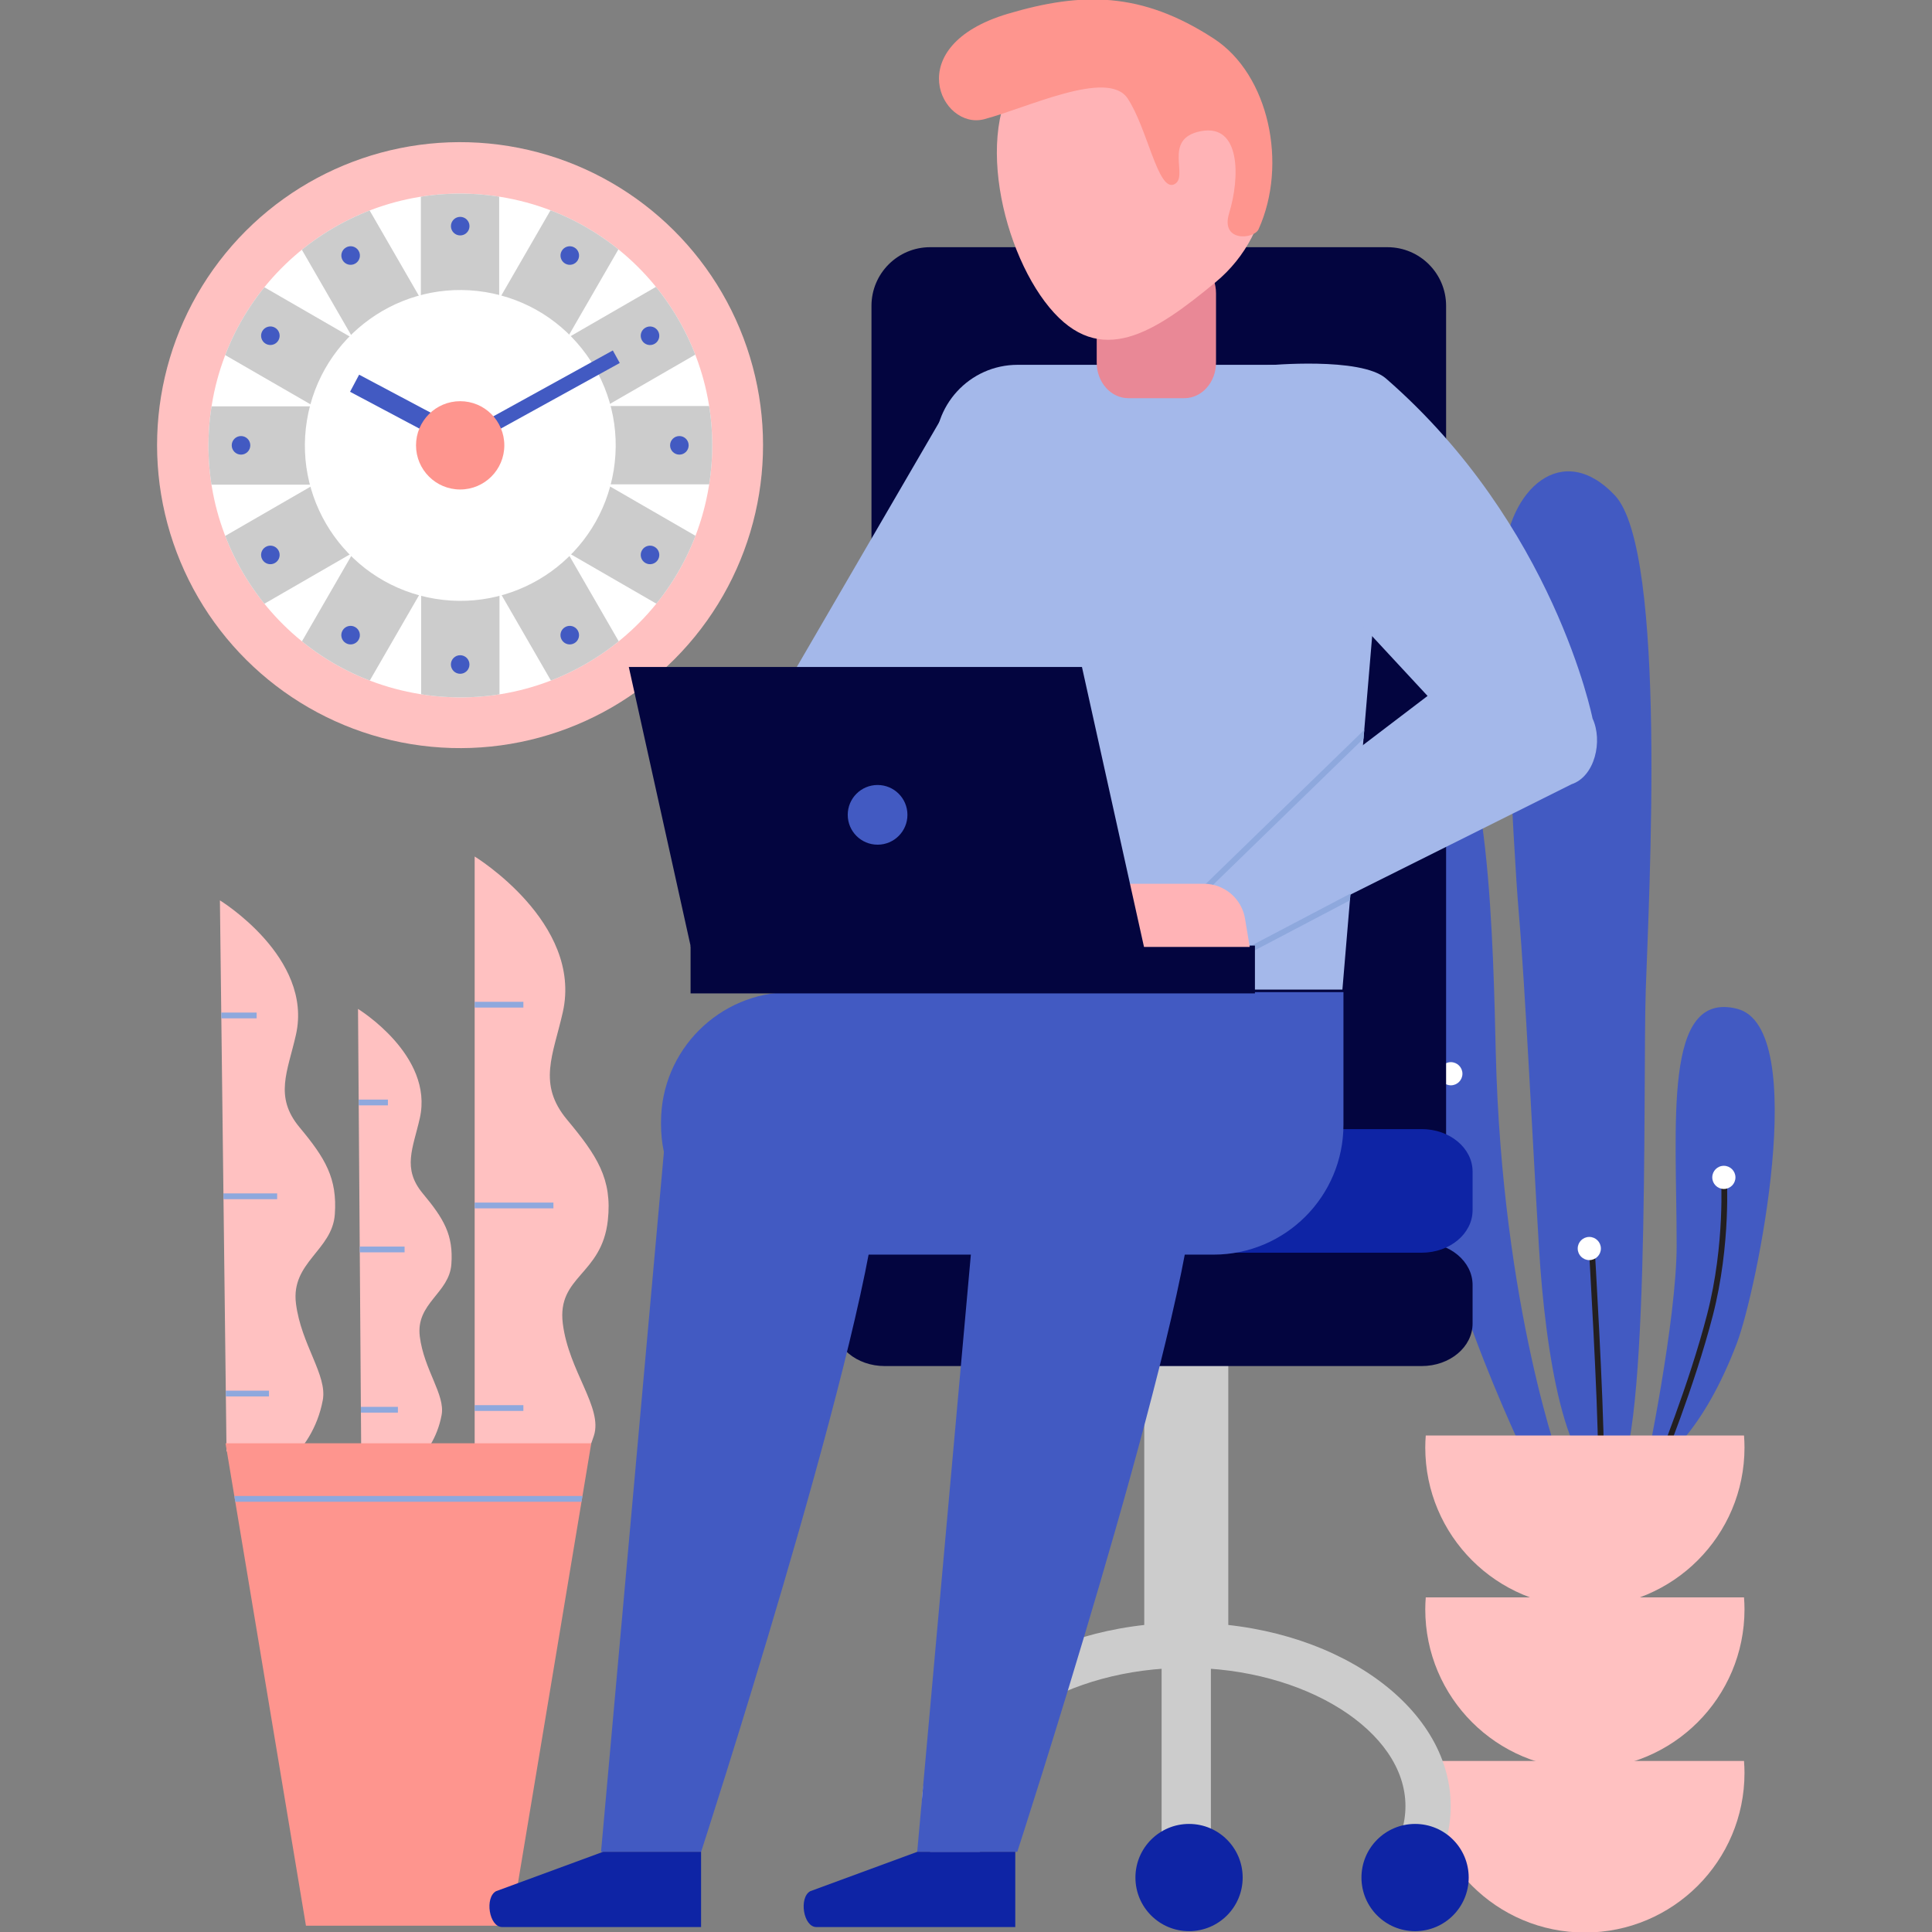 <?xml version="1.0" encoding="utf-8"?>
<!-- Generator: Adobe Illustrator 23.0.2, SVG Export Plug-In . SVG Version: 6.00 Build 0)  -->
<svg version="1.1" id="Capa_1" xmlns="http://www.w3.org/2000/svg" xmlns:xlink="http://www.w3.org/1999/xlink" x="0px" y="0px"
	 viewBox="0 0 512 512" style="enable-background:new 0 0 512 512;" xml:space="preserve">
<rect x="0" y="0" width="512" height="512" fill="#808080" stroke="none"/>
<style type="text/css">
	.Sombra_x0020_paralela{fill:none;}
	.Resplandor_x0020_externo_x0020_5_x0020_pt_x002E_{fill:none;}
	.Neón_x0020_azul{fill:none;stroke:#8AACDA;stroke-width:7;stroke-linecap:round;stroke-linejoin:round;}
	.Resalte_x0020_cromado{fill:url(#SVGID_1_);stroke:#FFFFFF;stroke-width:0.363;stroke-miterlimit:1;}
	.A_x0020_todo_x0020_ritmo_GS{fill:#FFDD00;}
	.Alyssa_GS{fill:#A6D0E4;}
	.st0{clip-path:url(#SVGID_3_);}
	.st1{fill:#8EA8DD;}
	.st2{clip-path:url(#SVGID_5_);}
	.st3{fill:#FFC1C1;}
	.st4{clip-path:url(#SVGID_7_);}
	.st5{clip-path:url(#SVGID_9_);}
	.st6{fill:#425AC2;}
	.st7{fill:#231F20;}
	.st8{fill:#FFFFFF;}
	.st9{fill:#03053F;}
	.st10{clip-path:url(#SVGID_11_);}
	.st11{fill:#CCCCCC;}
	.st12{fill:#FE958E;}
	.st13{fill:#0E24A5;}
	.st14{fill:#A4B8EA;}
	.st15{fill:#E98896;}
	.st16{fill:#FFB3B6;}
	.st17{clip-path:url(#SVGID_13_);}
</style>
<linearGradient id="SVGID_1_" gradientUnits="userSpaceOnUse" x1="0" y1="0" x2="6.123234e-17" y2="-1">
	<stop  offset="0" style="stop-color:#656565"/>
	<stop  offset="0.618" style="stop-color:#1B1B1B"/>
	<stop  offset="0.629" style="stop-color:#545454"/>
	<stop  offset="0.983" style="stop-color:#3E3E3E"/>
</linearGradient>
<g>
	<g>
		<g>
			<defs>
				<path id="SVGID_2_" d="M95.71,382.89l-0.83-115.51c0,0,20.12,12.29,16.38,28.93c-1.79,7.98-4.75,13.33,0.79,19.98
					c5.54,6.65,8.13,10.96,7.57,18.72c-0.55,7.76-9.47,10.31-8.37,19.17c1.11,8.86,6.79,15.44,5.78,20.83
					c-2.3,12.3-12.74,17.17-12.74,17.17L95.71,382.89z"/>
			</defs>
			<use xlink:href="#SVGID_2_"  style="overflow:visible;fill:#FFC1C1;"/>
			<clipPath id="SVGID_3_">
				<use xlink:href="#SVGID_2_"  style="overflow:visible;"/>
			</clipPath>
			<g class="st0">
				<rect x="75.36" y="291.4" class="st1" width="27.44" height="1.53"/>
			</g>
			<g class="st0">
				<rect x="79.78" y="330.35" class="st1" width="27.44" height="1.53"/>
			</g>
			<g class="st0">
				<rect x="78.01" y="372.83" class="st1" width="27.44" height="1.53"/>
			</g>
		</g>
	</g>
	<g>
		<g>
			<defs>
				<path id="SVGID_4_" d="M60.03,384.56l-1.75-145.95c0,0,24.75,15.13,20.15,35.6c-2.21,9.82-5.84,16.4,0.98,24.58
					c6.82,8.18,10,13.49,9.32,23.04c-0.68,9.54-11.66,12.69-10.3,23.59c1.36,10.91,8.35,18.99,7.11,25.63
					c-2.83,15.14-15.68,21.13-15.68,21.13L60.03,384.56z"/>
			</defs>
			<use xlink:href="#SVGID_4_"  style="overflow:visible;fill:#FFC1C1;"/>
			<clipPath id="SVGID_5_">
				<use xlink:href="#SVGID_4_"  style="overflow:visible;"/>
			</clipPath>
			<g class="st2">
				<rect x="34.25" y="268.34" class="st1" width="33.76" height="1.53"/>
			</g>
			<g class="st2">
				<rect x="39.69" y="316.27" class="st1" width="33.76" height="1.53"/>
			</g>
			<g class="st2">
				<rect x="37.52" y="368.55" class="st1" width="33.76" height="1.53"/>
			</g>
		</g>
	</g>
	<g>
		<g>
			<path class="st3" d="M125.79,397.06V226.98c0,0,28.69,17.53,23.36,41.26c-2.56,11.38-6.77,19.01,1.13,28.49
				c7.9,9.48,12.02,15.68,10.8,26.7c-1.61,14.52-13.51,14.7-11.93,27.34c1.58,12.64,10.65,22.26,8.24,29.7
				c-5.69,17.56-18.17,24.49-18.17,24.49L125.79,397.06z"/>
		</g>
		<g>
			<defs>
				<path id="SVGID_6_" d="M125.79,397.06V226.98c0,0,28.69,17.53,23.36,41.26c-2.56,11.38-6.77,19.01,1.13,28.49
					c7.9,9.48,11.59,15.64,10.8,26.7c-0.79,11.06-13.51,14.7-11.93,27.34c1.58,12.64,13.77,24.17,8.24,29.7
					c-5.53,5.53-18.17,24.49-18.17,24.49L125.79,397.06z"/>
			</defs>
			<clipPath id="SVGID_7_">
				<use xlink:href="#SVGID_6_"  style="overflow:visible;"/>
			</clipPath>
			<g class="st4">
				<rect x="107.88" y="265.49" class="st1" width="30.82" height="1.53"/>
			</g>
			<g class="st4">
				<rect x="115.84" y="318.69" class="st1" width="30.82" height="1.53"/>
			</g>
			<g class="st4">
				<rect x="107.88" y="372.38" class="st1" width="30.82" height="1.53"/>
			</g>
		</g>
	</g>
	<g>
		<defs>
			<polygon id="SVGID_8_" points="108.31,382.49 108.16,382.49 59.77,382.49 81.08,510.33 104.61,510.33 111.86,510.33 
				135.38,510.33 156.69,382.49 			"/>
		</defs>
		<use xlink:href="#SVGID_8_"  style="overflow:visible;fill:#FE958E;"/>
		<clipPath id="SVGID_9_">
			<use xlink:href="#SVGID_8_"  style="overflow:visible;"/>
		</clipPath>
		<g class="st5">
			<rect x="46.68" y="396.45" class="st1" width="131.39" height="1.53"/>
		</g>
	</g>
	<g>
		<g>
			<path class="st6" d="M436.14,389.07c4.1-0.82,15.17-9.43,24.18-33.2c5.15-13.58,19.67-83.62,0-88.54
				c-19.67-4.92-15.99,30.33-15.99,62.71C444.34,349.79,436.14,389.07,436.14,389.07z"/>
		</g>
		<g>
			<path class="st6" d="M427.12,392.35c10.35-0.69,8.2-105.34,9.02-129.93c0.82-24.59,5.74-116.41-8.2-131.16
				c-13.94-14.76-28.28-1.64-29.51,17.42c-0.58,9.04,2.46,74.8,4.1,93.66c1.64,18.85,3.69,61.48,5.33,88.54
				C409.5,357.92,414.83,393.17,427.12,392.35z"/>
		</g>
		<g>
			<path class="st6" d="M407.86,393.58c0,0-22.97-45.31-28.69-80.34c-10.25-62.71-12.3-123.79,1.64-122.97
				c13.94,0.82,14.94,62.31,15.58,88.54c1.64,68.04,17.63,110.67,17.63,110.67L407.86,393.58z"/>
		</g>
		<g>
			<path class="st7" d="M425.02,385.39h-1.53c0-13.96-2.43-54.88-2.46-55.29l1.53-0.09C422.59,330.42,425.02,371.38,425.02,385.39z"
				/>
		</g>
		<g>
			<path class="st7" d="M440.33,388.75l-1.41-0.58c0.09-0.21,8.64-21.07,13.49-39.86c4.83-18.72,3.68-36.47,3.67-36.65l1.53-0.1
				c0.01,0.18,1.18,18.17-3.71,37.13C449.02,367.58,440.42,388.54,440.33,388.75z"/>
		</g>
		<g>
			<path class="st8" d="M418.11,330.87c0,1.7,1.38,3.07,3.07,3.07c1.7,0,3.07-1.38,3.07-3.07c0-1.7-1.38-3.07-3.07-3.07
				C419.48,327.8,418.11,329.17,418.11,330.87z"/>
		</g>
		<g>
			<path class="st8" d="M453.77,312.02c0,1.7,1.38,3.07,3.07,3.07c1.7,0,3.07-1.38,3.07-3.07c0-1.7-1.38-3.07-3.07-3.07
				C455.14,308.94,453.77,310.32,453.77,312.02z"/>
		</g>
		<g>
			<path class="st8" d="M381.42,284.55c0,1.7,1.38,3.07,3.07,3.07c1.7,0,3.07-1.38,3.07-3.07c0-1.7-1.38-3.07-3.07-3.07
				C382.8,281.48,381.42,282.86,381.42,284.55z"/>
		</g>
	</g>
	<g>
		<path class="st9" d="M383.23,301.69V81.05c0-8.58-6.96-15.54-15.54-15.54h-121.2c-8.58,0-15.54,6.96-15.54,15.54v218.16
			L383.23,301.69z"/>
	</g>
	<g>
		<path class="st3" d="M377.84,380.42c-0.08,1.05-0.13,2.1-0.13,3.17c0,23.36,18.94,42.3,42.3,42.3c23.36,0,42.3-18.94,42.3-42.3
			c0-1.07-0.05-2.12-0.13-3.17H377.84z"/>
	</g>
	<g>
		<path class="st3" d="M377.84,423.32c-0.08,1.05-0.13,2.1-0.13,3.17c0,23.36,18.94,42.3,42.3,42.3c23.36,0,42.3-18.94,42.3-42.3
			c0-1.07-0.05-2.12-0.13-3.17H377.84z"/>
	</g>
	<g>
		<path class="st3" d="M377.84,466.67c-0.08,1.05-0.13,2.1-0.13,3.17c0,23.36,18.94,42.3,42.3,42.3c23.36,0,42.3-18.94,42.3-42.3
			c0-1.07-0.05-2.12-0.13-3.17H377.84z"/>
	</g>
	<g>
		<g>
			
				<ellipse transform="matrix(0.161 -0.987 0.987 0.161 -14.198 219.328)" class="st3" cx="121.95" cy="118.02" rx="80.29" ry="80.29"/>
		</g>
		<g>
			<defs>
				
					<ellipse id="SVGID_10_" transform="matrix(0.161 -0.987 0.987 0.161 -14.125 219.425)" cx="121.95" cy="118.02" rx="66.74" ry="66.74"/>
			</defs>
			<use xlink:href="#SVGID_10_"  style="overflow:visible;fill:#FFFFFF;"/>
			<clipPath id="SVGID_11_">
				<use xlink:href="#SVGID_10_"  style="overflow:visible;"/>
			</clipPath>
			<g class="st10">
				<rect x="111.53" y="21.71" class="st11" width="20.76" height="58.13"/>
			</g>
			<g class="st10">
				
					<rect x="77.92" y="30.74" transform="matrix(0.866 -0.5 0.5 0.866 -18.073 52.162)" class="st11" width="20.76" height="58.13"/>
			</g>
			<g class="st10">
				
					<rect x="53.32" y="55.36" transform="matrix(0.5 -0.866 0.866 0.5 -41.268 97.386)" class="st11" width="20.76" height="58.13"/>
			</g>
			<g class="st10">
				<rect x="25.65" y="107.68" class="st11" width="58.13" height="20.76"/>
			</g>
			<g class="st10">
				
					<rect x="34.68" y="141.29" transform="matrix(0.866 -0.5 0.5 0.866 -67.296 52.192)" class="st11" width="58.13" height="20.76"/>
			</g>
			<g class="st10">
				
					<rect x="59.3" y="165.89" transform="matrix(0.5 -0.866 0.866 0.5 -108.47 164.665)" class="st11" width="58.13" height="20.76"/>
			</g>
			<g class="st10">
				<rect x="111.61" y="156.19" class="st11" width="20.76" height="58.13"/>
			</g>
			<g class="st10">
				
					<rect x="145.23" y="147.16" transform="matrix(0.866 -0.5 0.5 0.866 -67.268 101.416)" class="st11" width="20.76" height="58.13"/>
			</g>
			<g class="st10">
				
					<rect x="169.83" y="122.54" transform="matrix(0.5 -0.866 0.866 0.5 -41.188 231.87)" class="st11" width="20.76" height="58.13"/>
			</g>
			<g class="st10">
				<rect x="160.13" y="107.6" class="st11" width="58.13" height="20.76"/>
			</g>
			<g class="st10">
				
					<rect x="151.1" y="73.98" transform="matrix(0.866 -0.5 0.5 0.866 -18.044 101.386)" class="st11" width="58.13" height="20.76"/>
			</g>
			<g class="st10">
				
					<rect x="126.47" y="49.39" transform="matrix(0.5 -0.866 0.866 0.5 26.012 164.587)" class="st11" width="58.13" height="20.76"/>
			</g>
		</g>
		<g>
			<path class="st6" d="M124.42,59.93c0,1.36-1.1,2.46-2.46,2.46s-2.46-1.1-2.46-2.46s1.1-2.46,2.46-2.46S124.42,58.57,124.42,59.93
				z"/>
		</g>
		<g>
			<path class="st6" d="M95.05,66.49c0.68,1.18,0.28,2.68-0.9,3.36c-1.18,0.68-2.68,0.28-3.36-0.9c-0.68-1.18-0.28-2.68,0.9-3.36
				C92.86,64.9,94.37,65.31,95.05,66.49z"/>
		</g>
		<g>
			<path class="st6" d="M72.88,86.84c1.18,0.68,1.58,2.19,0.9,3.36c-0.68,1.18-2.19,1.58-3.36,0.9c-1.18-0.68-1.58-2.19-0.9-3.36
				C70.2,86.57,71.71,86.16,72.88,86.84z"/>
		</g>
		<g>
			<path class="st6" d="M63.87,115.56c1.36,0,2.46,1.1,2.46,2.46s-1.1,2.46-2.46,2.46c-1.36,0-2.46-1.1-2.46-2.46
				S62.51,115.56,63.87,115.56z"/>
		</g>
		<g>
			<path class="st6" d="M70.42,144.93c1.18-0.68,2.68-0.28,3.36,0.9c0.68,1.18,0.28,2.68-0.9,3.36c-1.18,0.68-2.68,0.28-3.36-0.9
				C68.84,147.11,69.24,145.61,70.42,144.93z"/>
		</g>
		<g>
			<path class="st6" d="M90.78,167.09c0.68-1.18,2.19-1.58,3.36-0.9c1.18,0.68,1.58,2.19,0.9,3.36c-0.68,1.18-2.19,1.58-3.36,0.9
				C90.5,169.77,90.1,168.27,90.78,167.09z"/>
		</g>
		<g>
			<path class="st6" d="M119.49,176.1c0-1.36,1.1-2.46,2.46-2.46s2.46,1.1,2.46,2.46c0,1.36-1.1,2.46-2.46,2.46
				S119.49,177.46,119.49,176.1z"/>
		</g>
		<g>
			<path class="st6" d="M148.86,169.55c-0.68-1.18-0.28-2.68,0.9-3.36c1.18-0.68,2.68-0.28,3.36,0.9s0.28,2.68-0.9,3.36
				C151.05,171.13,149.54,170.73,148.86,169.55z"/>
		</g>
		<g>
			<path class="st6" d="M171.03,149.19c-1.18-0.68-1.58-2.19-0.9-3.36c0.68-1.18,2.19-1.58,3.36-0.9c1.18,0.68,1.58,2.19,0.9,3.36
				C173.71,149.47,172.2,149.87,171.03,149.19z"/>
		</g>
		<g>
			<path class="st6" d="M180.04,120.48c-1.36,0-2.46-1.1-2.46-2.46s1.1-2.46,2.46-2.46c1.36,0,2.46,1.1,2.46,2.46
				S181.4,120.48,180.04,120.48z"/>
		</g>
		<g>
			<path class="st6" d="M173.49,91.11c-1.18,0.68-2.68,0.28-3.36-0.9c-0.68-1.18-0.28-2.68,0.9-3.36c1.18-0.68,2.68-0.28,3.36,0.9
				C175.07,88.92,174.67,90.43,173.49,91.11z"/>
		</g>
		<g>
			
				<ellipse transform="matrix(0.161 -0.987 0.987 0.161 -14.137 219.409)" class="st8" cx="121.95" cy="118.02" rx="41.18" ry="41.18"/>
		</g>
		<g>
			<path class="st6" d="M153.13,68.95c-0.68,1.18-2.19,1.58-3.36,0.9c-1.18-0.68-1.58-2.19-0.9-3.36c0.68-1.18,2.19-1.58,3.36-0.9
				C153.4,66.26,153.81,67.77,153.13,68.95z"/>
		</g>
		<g>
			
				<rect x="104.98" y="93.32" transform="matrix(0.469 -0.883 0.883 0.469 -38.869 152.754)" class="st6" width="5.13" height="30.73"/>
		</g>
		<g>
			
				<rect x="119.93" y="103.78" transform="matrix(0.876 -0.483 0.483 0.876 -33.251 82.2)" class="st6" width="46.2" height="3.8"/>
		</g>
		<g>
			<path class="st12" d="M133.65,118.02c0,6.46-5.24,11.7-11.7,11.7c-6.46,0-11.7-5.24-11.7-11.7c0-6.46,5.24-11.7,11.7-11.7
				C128.42,106.32,133.65,111.56,133.65,118.02z"/>
		</g>
	</g>
	<g>
		<rect x="303.24" y="351.27" class="st11" width="22.27" height="85.25"/>
	</g>
	<g>
		<rect x="307.84" y="411.94" class="st11" width="13.06" height="85.25"/>
	</g>
	<g>
		<path class="st9" d="M234.46,362.02h142.3c7.45,0,13.49-5.04,13.49-11.26v-10.24c0-6.22-6.04-11.26-13.49-11.26h-142.3
			c-7.45,0-13.49,5.04-13.49,11.26v10.24C220.96,356.97,227,362.02,234.46,362.02z"/>
	</g>
	<g>
		<path class="st13" d="M234.46,331.98h142.3c7.45,0,13.49-5.04,13.49-11.26v-10.24c0-6.22-6.04-11.26-13.49-11.26h-142.3
			c-7.45,0-13.49,5.04-13.49,11.26v10.24C220.96,326.93,227,331.98,234.46,331.98z"/>
	</g>
	<g>
		<g>
			<path class="st11" d="M378.27,498.75c4.1-6.32,6.18-13.1,6.18-20.13c0-26.8-31.44-48.6-70.08-48.6
				c-38.64,0-70.08,21.8-70.08,48.6c0,6.51,1.79,12.82,5.33,18.76l10.3-6.14c-2.42-4.05-3.64-8.3-3.64-12.62
				c0-19.85,26.6-36.62,58.09-36.62c31.49,0,58.09,16.77,58.09,36.62c0,4.68-1.43,9.26-4.25,13.61L378.27,498.75z"/>
		</g>
	</g>
	<g>
		<path class="st13" d="M389.22,497.57c0-7.85-6.36-14.21-14.21-14.21c-7.85,0-14.21,6.36-14.21,14.21
			c0,7.85,6.36,14.21,14.21,14.21C382.86,511.78,389.22,505.42,389.22,497.57z"/>
	</g>
	<g>
		<path class="st13" d="M329.32,497.57c0-7.85-6.36-14.21-14.21-14.21c-7.85,0-14.21,6.36-14.21,14.21
			c0,7.85,6.36,14.21,14.21,14.21C322.96,511.78,329.32,505.42,329.32,497.57z"/>
	</g>
	<g>
		<path class="st6" d="M209.62,262.92h146.41v35.13c0,19.02-15.42,34.44-34.44,34.44H209.62c-19.02,0-34.44-15.42-34.44-34.44v-0.7
			C175.18,278.34,190.6,262.92,209.62,262.92z"/>
	</g>
	<g>
		<path class="st6" d="M177.31,290.07l-18.03,200.69h26.52c0,0,42.43-130.68,46.67-173.11c4.24-42.43-26.52-35-26.52-35
			L177.31,290.07z"/>
	</g>
	<g>
		<path class="st6" d="M261.1,290.07l-18.03,200.69h26.52c0,0,42.43-130.68,46.67-173.11c4.24-42.43-26.52-35-26.52-35L261.1,290.07
			z"/>
	</g>
	<g>
		<path class="st13" d="M159.8,490.76h25.99v19.93h-52.71c-3.48,0-4.67-7.82-1.63-9.5L159.8,490.76z"/>
	</g>
	<g>
		<path class="st13" d="M243.07,490.76h25.99v19.93h-52.71c-3.48,0-4.67-7.82-1.63-9.5L243.07,490.76z"/>
	</g>
	<g>
		<path class="st14" d="M355.75,262.26h-95.82l-11.96-141.95c-1.07-12.72,8.96-23.63,21.72-23.63h76.29
			c12.76,0,22.8,10.91,21.72,23.63L355.75,262.26z"/>
	</g>
	<g>
		<path class="st15" d="M313.89,105.52h-14.88c-4.62,0-8.37-4.22-8.37-9.43V77.74c0-5.21,3.75-9.43,8.37-9.43h14.88
			c4.62,0,8.37,4.22,8.37,9.43v18.34C322.26,101.29,318.51,105.52,313.89,105.52z"/>
	</g>
	<g>
		<path class="st16" d="M278.11,81.49c13.45,16.25,27.79,6.74,44.04-6.71c16.25-13.45,18.51-37.53,5.06-53.78
			c-13.46-16.25-37.53-18.51-53.78-5.06C257.17,29.4,264.66,65.25,278.11,81.49z"/>
	</g>
	<g>
		<polygon class="st14" points="250.17,109.7 204.68,187.9 240.06,202.91 268.23,156.63 		"/>
	</g>
	<g>
		<path class="st14" d="M367.29,100.3c44.58,38.77,54.75,90.1,54.75,90.1c2.77,5.93,0.64,15.39-5.58,17.44L329.6,251.2l-12.09-20.47
			l60.81-46.3l-44.68-48.16l2.32-39.45C335.96,96.82,360.61,94.5,367.29,100.3z"/>
	</g>
	<g>
		<defs>
			<path id="SVGID_12_" d="M355.75,262.26h-95.82l-11.96-141.95c-1.07-12.72,8.96-23.63,21.72-23.63h76.29
				c12.76,0,22.8,10.91,21.72,23.63L355.75,262.26z"/>
		</defs>
		<clipPath id="SVGID_13_">
			<use xlink:href="#SVGID_12_"  style="overflow:visible;"/>
		</clipPath>
		<g class="st17">
			
				<rect x="306.43" y="212.53" transform="matrix(0.717 -0.697 0.697 0.717 -51.865 298.899)" class="st1" width="71.16" height="1.53"/>
		</g>
		<g class="st17">
			
				<rect x="320.78" y="239.12" transform="matrix(0.885 -0.465 0.465 0.885 -70.985 192.094)" class="st1" width="65.92" height="1.53"/>
		</g>
	</g>
	<g>
		<rect x="183.01" y="250.59" class="st9" width="149.56" height="12.67"/>
	</g>
	<g>
		<path class="st16" d="M331.19,250.95h-38.14l-2.79-16.74h28.79c5.39,0,10,3.9,10.89,9.22L331.19,250.95z"/>
	</g>
	<g>
		<g>
			<polygon class="st9" points="303.21,251.12 183.11,251.12 166.64,176.76 286.73,176.76 			"/>
		</g>
	</g>
	<g>
		<path class="st6" d="M240.48,215.94c0,4.37-3.54,7.91-7.91,7.91c-4.37,0-7.91-3.54-7.91-7.91c0-4.37,3.54-7.91,7.91-7.91
			C236.94,208.03,240.48,211.57,240.48,215.94z"/>
	</g>
	<g>
		<path class="st12" d="M333.54,60.74c-1.22,2.7-10.18,3.49-7.81-4.23c2.9-9.45,3.1-23.73-7.42-21.76
			c-10.52,1.97-2.94,12.3-7.21,14.13c-4.27,1.83-7.04-14.97-12.29-22.82c-5.25-7.85-26.67,2.57-38.02,5.54
			c-11.35,2.96-22.5-19.4,6.34-27.96c19.43-5.76,35.31-5.96,54.58,6.62C336.3,19.78,341.32,43.52,333.54,60.74z"/>
	</g>
</g>
</svg>
